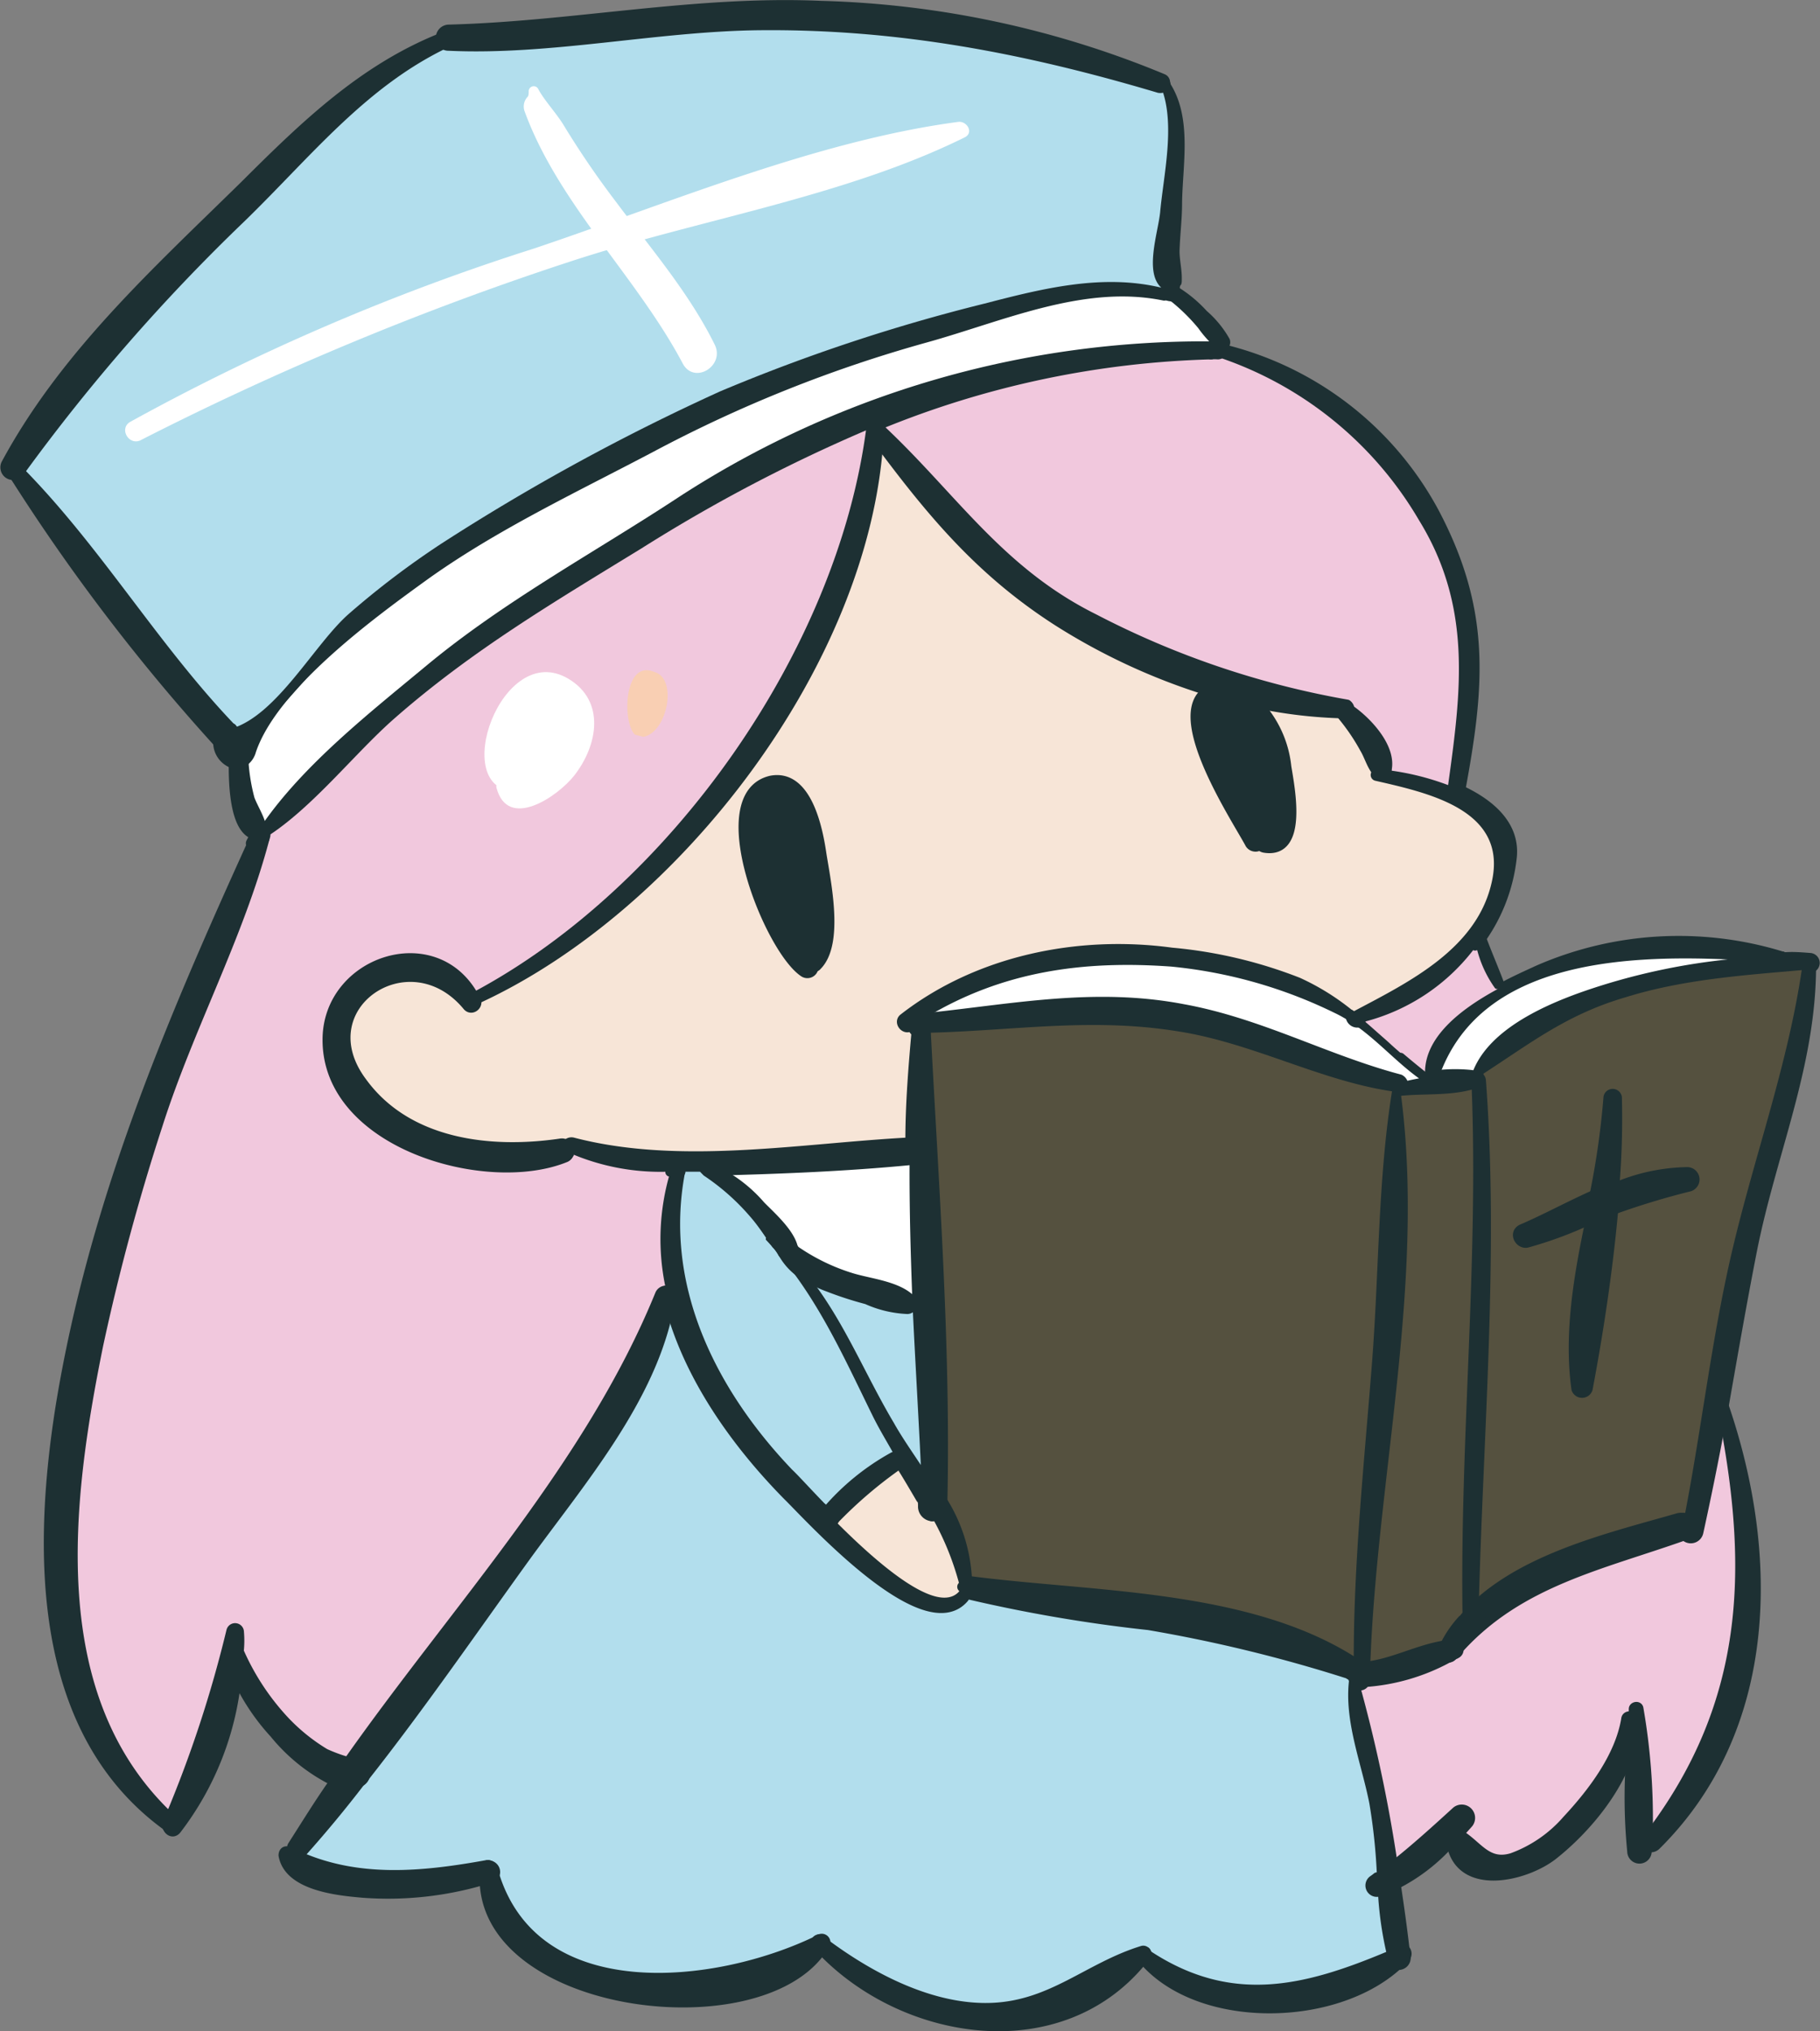 <svg xmlns="http://www.w3.org/2000/svg" viewBox="0 0 129.44 144.47"><rect x="0" y="0" width="129.44" height="144.47" fill="#808080" stroke="none"/><defs><style>.cls-1{fill:#1d3033;stroke:#1d3033;stroke-linecap:round;stroke-linejoin:round;stroke-width:.66px}.cls-2{fill:#55513f}.cls-3{fill:#f1c8dd}.cls-4{fill:#fff}.cls-5{fill:#f7e5d7}.cls-6{fill:#b2deed}.cls-7{fill:none}</style></defs><g id="レイヤー_2" data-name="レイヤー 2"><g id="レイヤー_3" data-name="レイヤー 3"><path class="cls-1" d="M128.73 68.11a.38.38 0 0 1 .1.74v-.36c0-.35-.56-.46-.62-.07v.07c-7.41.11-19.17 2.11-23.33 8a.22.22 0 0 0-.16 0c1.16-3.51 6.13-5.41 9.33-6.38a46 46 0 0 1 8.92-1.82c1.51 0 2.92.13 4.2.2a.14.14 0 0 0 0-.28c-.13 0-.26-.07-.41-.13.63-.08 1.33-.02 1.97.03z"/><path class="cls-1" d="M128.52 68.49h-.31v-.07c.06-.39.62-.28.62.07v.36a.14.14 0 0 1-.1 0h-.23a2.75 2.75 0 0 0 .02-.36zM128.73 68.88a.14.14 0 0 0 .1 0c-.05 7-2.85 13.23-4.2 20.05-.72 3.66-1.36 7.35-2 11-.13-.39-.28-.77-.41-1.13 0-.08-.08-.1-.13-.08 1-4.87 1.57-9.74 3.08-14.49 1.56-5 3.15-10.1 3.36-15.33z"/><path class="cls-1" d="M128.52 68.49a2.75 2.75 0 0 1 0 .41 1.51 1.51 0 0 0-.36.06 3.75 3.75 0 0 0 .05-.47h.33zM128.14 69a1.51 1.51 0 0 1 .36-.06c-.21 5.23-1.8 10.36-3.36 15.33-1.51 4.75-2 9.62-3.08 14.49-.1 0-.2.07-.18.2s.05.23.08.33c0 .26-.13.54-.18.8-.64 2.79-.85 5.79-1.51 8.51a.67.67 0 0 0-.49-.62c1.26-6.43 2-13 3.51-19.43 1.57-6.62 3.82-12.88 4.85-19.55zM128.19 68.49a3.75 3.75 0 0 1-.05.47c-4.23.41-8.51.71-12.59 2-4.25 1.25-6.87 3.38-10.35 5.61a.33.33 0 0 0-.34 0c4.14-5.97 15.92-7.97 23.33-8.08zM125.75 68h1c.15.06.28.08.41.13a.14.14 0 0 1 0 .28c-1.28-.07-2.69-.18-4.2-.2a26.19 26.19 0 0 1 2.74-.21h.05z"/><path class="cls-1" d="M126.73 68h-1a28.38 28.38 0 0 0-13.17.26c-3.33 1-10.59 4.59-10.74 8.28a1.7 1.7 0 0 0-.41.05c-.21-2.74 2.56-4.82 5.17-6.23 1-.56 2-1 2.82-1.38a25 25 0 0 1 17.33-.98z"/><path class="cls-2" d="M128.14 69c-1 6.71-3.28 13-4.85 19.55-1.54 6.41-2.25 13-3.51 19.43a1.08 1.08 0 0 0-.36 0c-4.64 1.29-10.79 2.75-14.53 6.34.31-12.41 1.43-25.13.51-37.48a.37.37 0 0 0-.2-.28c3.48-2.23 6.1-4.36 10.35-5.61 4.08-1.28 8.36-1.58 12.59-1.95zm-8 15.45a.55.55 0 0 0-.16-1.07 13.57 13.57 0 0 0-5.13 1.1c.16-2.18.24-4.33.19-6.44a.33.33 0 0 0-.65 0 57.2 57.2 0 0 1-1 7c-1.79.8-3.53 1.75-5.15 2.44-.56.26-.15 1.07.39 1A28 28 0 0 0 113 86.8c-.79 4-1.49 8.07-1 12a.45.45 0 0 0 .85 0c.77-4.07 1.43-8.43 1.82-12.74a54.77 54.77 0 0 1 5.5-1.65z"/><path class="cls-1" d="M125.7 68a26.19 26.19 0 0 0-2.79.21c-7.74-.34-17.61.28-20.5 8.25a2.33 2.33 0 0 0-.59.08c.15-3.69 7.41-7.28 10.74-8.28A28.38 28.38 0 0 1 125.7 68zM122.5 100.48a3.51 3.51 0 0 1 .1-.53c3.64 10.58 3.59 23-4.82 31.32a.55.55 0 0 1-.64.08 10.16 10.16 0 0 0 .08-1.23c6.79-9.08 7.12-18.31 5.12-28.89.06-.23.11-.51.16-.75z"/><path class="cls-1" d="M122.19 98.82c.13.36.28.74.41 1.13a3.51 3.51 0 0 0-.1.53c-.13-.53-.28-1-.46-1.56a.25.25 0 0 0 0-.13s.12-.05.15.03z"/><path class="cls-3" d="M122.34 101.23c2 10.58 1.67 19.81-5.12 28.89a45.73 45.73 0 0 0-.67-8.62c0-.2-.36-.12-.36 0v.57c-.18-.15-.52-.1-.54.15-.44 2.67-2.39 5.23-4.18 7.15a9.44 9.44 0 0 1-3.92 2.7c-1.77.53-2.41-.88-3.69-1.65h-.08l.69-.77a.62.62 0 0 0-.87-.87c-1.48 1.36-2.92 2.66-4.49 3.9a105.47 105.47 0 0 0-2.79-13.18.39.39 0 0 0 .74.1 14.44 14.44 0 0 0 5.92-1.72.34.34 0 0 0 .28-.13v-.06a.77.77 0 0 0 .23-.1.32.32 0 0 0 .18-.3c4.33-4.79 10.1-6 16-8a.58.58 0 0 0 1-.29c.67-2.62 1.19-5.18 1.67-7.77z"/><path class="cls-1" d="M122 98.92c.18.51.33 1 .46 1.56 0 .24-.1.49-.16.75-.12-.64-.25-1.31-.38-2 .08-.08.08-.18.08-.31z"/><path class="cls-1" d="M122 99.25c.13.67.26 1.34.38 2-.48 2.59-1 5.15-1.56 7.71a.58.58 0 0 1-1 .29.67.67 0 0 0 .44-.65c.66-2.72.87-5.72 1.51-8.51.06-.3.14-.58.23-.84zM122.06 98.72a.25.25 0 0 1 0 .13c0 .13-.05.23-.08.33 0-.1 0-.23-.08-.33s.1-.16.16-.13z"/><path class="cls-4" d="M102.38 76.49c2.89-8 12.76-8.59 20.5-8.25a46 46 0 0 0-8.88 1.82c-3.2 1-8.17 2.87-9.33 6.38a11.2 11.2 0 0 0-2.29.05z"/><path class="cls-1" d="M114.81 85.31a5.1 5.1 0 0 0 .07-.87 13.57 13.57 0 0 1 5.13-1.1.55.55 0 0 1 .16 1.07 54.77 54.77 0 0 0-5.41 1.64c.02-.25.05-.48.05-.74zM120.27 108.58a.67.67 0 0 1-.44.65.62.62 0 0 1-.18-.59c0-.23.1-.47.13-.7a.67.67 0 0 1 .49.62z"/><path class="cls-1" d="M104.86 115.2v-.92c3.74-3.59 9.89-5 14.53-6.34a1.08 1.08 0 0 1 .36 0c0 .23-.08.47-.13.7a.62.62 0 0 0 .18.59c-5.92 2.1-11.69 3.26-16 8a.34.34 0 0 0-.36-.36 4.64 4.64 0 0 1 .66-.87.43.43 0 0 0 .8-.18c-.06-.16-.06-.39-.04-.62zM116.55 121.5a45.73 45.73 0 0 1 .67 8.62c-.1.15-.21.3-.33.46a.49.49 0 0 0 .25.77 1.83 1.83 0 0 1 0 .33.54.54 0 0 1-1.08 0 39 39 0 0 1 0-7.64 6.69 6.69 0 0 0 .26-1.67.27.27 0 0 0-.15-.25v-.57c0-.18.33-.25.38-.05z"/><path class="cls-1" d="M116.89 130.58c.12-.16.23-.31.33-.46a10.16 10.16 0 0 1-.08 1.23.49.49 0 0 1-.25-.77zM116.17 122.12a.27.27 0 0 1 .15.25 6.69 6.69 0 0 1-.26 1.67c.03-.64.08-1.31.11-1.92z"/><path class="cls-1" d="M116.17 122.12c0 .61-.08 1.28-.11 1.92-.76 3.1-3.3 6.1-5.61 7.92-2 1.56-6.64 2.64-7.25-.87.2-.2.38-.41.56-.61h.08c1.28.77 1.92 2.18 3.69 1.65a9.44 9.44 0 0 0 3.92-2.7c1.79-1.92 3.74-4.48 4.18-7.15.02-.28.37-.28.54-.16zM114.19 84.72c-.28.1-.54.21-.82.33a57.2 57.2 0 0 0 1-7 .33.33 0 0 1 .65 0c.05 2.11 0 4.26-.19 6.44a6.65 6.65 0 0 0-.64.23z"/><path class="cls-1" d="M114.88 84.44a5.1 5.1 0 0 1-.07.87l-.74.31c.05-.28.07-.59.12-.9a6.65 6.65 0 0 1 .69-.28zM114.81 85.31v.74c-.29.11-.54.21-.82.34 0-.23.07-.49.13-.75z"/><path class="cls-1" d="M113.94 86.39c.28-.13.53-.23.82-.34-.39 4.31-1.05 8.67-1.82 12.74a.45.45 0 0 1-.85 0c-.54-3.92.16-8 1-12l.67-.31a1.6 1.6 0 0 1 .18-.09zM114.19 84.72c0 .31-.07.62-.12.9a5.75 5.75 0 0 0-.88.39c0-.34.13-.64.18-1 .28-.08.54-.19.82-.29z"/><path class="cls-1" d="M113.19 86a5.75 5.75 0 0 1 .88-.39c-.06.26-.08.52-.13.75a1.6 1.6 0 0 0-.23.1l-.67.31z"/><path class="cls-1" d="M113.19 86l-.15.77a28 28 0 0 1-4.43 1.64c-.54.12-1-.69-.39-1 1.62-.69 3.36-1.64 5.15-2.44-.05.42-.13.72-.18 1.03zM103.86 56.17c2.16 1 3.9 2.53 3.69 4.76a12.3 12.3 0 0 1-2.17 5.8c0-.06 0-.08-.06-.13a.32.32 0 0 0-.46-.16 9.87 9.87 0 0 0 2.14-5.51c.12-3.46-5.39-5.25-8.57-5.76.11 0 .16-.08.18-.18a.68.68 0 0 0 0-.23 18.63 18.63 0 0 1 4.39 1.07 1.62 1.62 0 0 1 0 .31c-.08.49.76.59.87.13-.03-.03-.01-.08-.01-.1z"/><path class="cls-1" d="M98.22 55.14a.18.18 0 0 0 .18 0c3.18.51 8.69 2.3 8.57 5.76a9.87 9.87 0 0 1-2.11 5.51s-.13.08-.13.15v.1c.06.21.11.41.18.59a14.26 14.26 0 0 1-8.07 5.41.38.38 0 0 0-.13-.1 4.08 4.08 0 0 0-.62-.51.62.62 0 0 1 .24-.21c3.92-2.08 8.81-4.46 9.84-9.31 1-5-4.51-6.22-8.31-7.09a.42.42 0 0 1 0-.8 1.82 1.82 0 0 0 .36.38s-.02.15 0 .12zM105.14 67.06l.24-.3c.41 1.1.89 2.2 1.3 3.3a.22.22 0 0 1-.15.31.23.23 0 0 1-.28 0 8.23 8.23 0 0 1-1.34-3 2.15 2.15 0 0 0 .23-.31z"/><path class="cls-3" d="M106.53 70.34c-2.61 1.41-5.38 3.49-5.17 6.23-.62-.49-1.18-1-1.72-1.41a8.12 8.12 0 0 0-.85-1A15.2 15.2 0 0 0 97 72.78l-.08-.08a14.26 14.26 0 0 0 8.07-5.41 8.23 8.23 0 0 0 1.34 3 .23.23 0 0 0 .2.05z"/><path class="cls-5" d="M97.81 55.53c3.8.87 9.36 2.07 8.31 7.09-1 4.85-5.92 7.23-9.84 9.31a.62.62 0 0 0-.24.21 16.84 16.84 0 0 0-3.76-2.24 32.59 32.59 0 0 0-9-2.12c-6.64-.9-13.77.56-19.07 4.69-.36.28.1.87.48.61l.11-.07a.39.39 0 0 0 .33.41c-.23 2.57-.39 5.18-.44 7.79-7.79.44-16.35 2-24 0a.43.43 0 0 0-.44.18.54.54 0 0 0-.43-.1c-5 .74-10.9 0-14.1-4.36-4-5.43 3.36-10.36 7.48-5.38.31.35.83-.08.62-.46a1.39 1.39 0 0 0-.18-.31.26.26 0 0 0 .36.16c14.07-6.49 27.37-23.79 28.42-39.58 3.77 5.07 7.26 9.28 12.77 12.81a44.52 44.52 0 0 0 10.66 4.93c-2.9 1.74 2 9.15 3 10.92a.49.49 0 0 0 .72.1.52.52 0 0 0 .31.18c2.79.46 1.84-4.23 1.59-5.79a7.68 7.68 0 0 0-2-4.47 33.64 33.64 0 0 0 5.92.7.32.32 0 0 0 .06.15A14.69 14.69 0 0 1 97 53.24c.29.52.44 1 .75 1.49a.42.42 0 0 0 .06.8zm-39.7 13.22c1.61-1.64.64-6 .33-8-.25-1.66-1-5.71-3.59-5.12-4.56 1.07-.12 12.09 2.36 13.68a.46.46 0 0 0 .69-.38.26.26 0 0 0 .21-.18z"/><path class="cls-1" d="M104.43 114.74a4.36 4.36 0 0 0-.41.46c-.21-12.66 1.15-25.4.64-38a.36.36 0 0 0 .25-.49l.24-.15a.37.37 0 0 1 .2.28c.92 12.35-.2 25.07-.51 37.48a2.23 2.23 0 0 0-.41.42zM105.14 67a2.15 2.15 0 0 1-.23.28c-.07-.18-.12-.38-.18-.59v-.1l.13-.15a.32.32 0 0 1 .46.16c0 .05 0 .07.06.13zM105.2 76.52l-.24.15a.71.71 0 0 0-.15-.15.33.33 0 0 1 .39 0z"/><path class="cls-1" d="M105 76.67a.36.36 0 0 1-.25.49v-.28c.01-.08.11-.13.25-.21z"/><path class="cls-1" d="M105 76.67c-.1.08-.2.13-.3.21v-.16a1.73 1.73 0 0 1 .15-.2.71.71 0 0 1 .15.15zM104.89 114.28v.92a2.06 2.06 0 0 0-.43.41v-.87a2.23 2.23 0 0 1 .43-.46z"/><path class="cls-1" d="M104.43 115.63a2.06 2.06 0 0 1 .43-.41v.69a.43.43 0 0 1-.8.18 3.31 3.31 0 0 1 .37-.46zM104.84 66.47l-.13.15c0-.07.05-.12.13-.15zM104.84 76.49zM104.81 76.52a1.73 1.73 0 0 0-.15.2c0-.1 0-.18.13-.2z"/><path class="cls-2" d="M104.66 77.16c.51 12.64-.85 25.38-.64 38a7.87 7.87 0 0 0-1.23 1.82c-2 .28-3.7 1.28-5.67 1.51.46-13.43 4-27.48 2.16-40.86a.62.62 0 0 0 .2 0c1.74-.19 3.52-.01 5.18-.47z"/><path class="cls-1" d="M104.63 76.47a.22.22 0 0 1 .16 0c-.08 0-.11.1-.13.2a.35.35 0 0 0 0 .08h-.08a1.76 1.76 0 0 1 .05-.28zM103.43 56c.41-3.54 1.66-6.33 1.2-10.07a24.57 24.57 0 0 0-3.18-9.23c-3.15-5.46-8.38-10.07-14.58-11.59a.42.42 0 0 0 .18-.28A23.32 23.32 0 0 1 102 36.4c3.71 7 3.28 12.28 1.89 19.77z"/><path class="cls-1" d="M104.63 45.94c.46 3.74-.79 6.53-1.2 10.07a4.58 4.58 0 0 0-.44-.18c.9-6.69 1.72-12.69-2.07-18.84a26.12 26.12 0 0 0-14.77-11.74 3.17 3.17 0 0 1 .44 0 .34.34 0 0 0 .28-.11c6.2 1.52 11.43 6.13 14.58 11.59a24.57 24.57 0 0 1 3.18 9.21zM104.66 76.88v.28c-1.62.46-3.44.28-5.13.46a.4.4 0 0 0 .28-.33 10.38 10.38 0 0 1 1.62-.21.38.38 0 0 0 .72 0 .14.14 0 0 1 0-.1c.79-.08 1.59-.11 2.33-.21.05.11.1.16.18.11z"/><path class="cls-1" d="M104.66 76.72v.16c-.08.05-.13 0-.13-.08h.08a.35.35 0 0 1 .05-.08zM104.63 76.44a1.76 1.76 0 0 0-.1.3c-.74.1-1.54.13-2.33.21a1.53 1.53 0 0 1 .18-.52 11.2 11.2 0 0 1 2.23 0zM99.2 133.45c0-.26-.08-.51-.11-.74 1.57-1.24 3-2.54 4.49-3.9a.62.62 0 0 1 .87.87l-.69.77a.45.45 0 0 0-.61.41.39.39 0 0 0 0 .2 13 13 0 0 1-3.9 3 4.35 4.35 0 0 0-.05-.61zM104.43 114.74v.89a3.31 3.31 0 0 0-.39.44V115.2a4.36 4.36 0 0 1 .39-.46zM104 115.89v.18a4.64 4.64 0 0 0-.66.87 5.59 5.59 0 0 0-.59.08 7.87 7.87 0 0 1 1.25-1.82zM103.43 56l.43.16v.1c-.11.46-1 .36-.87-.13a1.62 1.62 0 0 0 0-.31 4.58 4.58 0 0 1 .44.18zM103.07 117.4a2.48 2.48 0 0 1 .31-.46.34.34 0 0 1 .36.36 3.09 3.09 0 0 0-.41.4v.06l-.28.15a.5.5 0 0 1-.41-.38z"/><path class="cls-1" d="M103.76 130.45c-.18.2-.36.41-.56.61a.39.39 0 0 1 0-.2.45.45 0 0 1 .56-.41zM103.35 117.73a3.09 3.09 0 0 1 .41-.4.32.32 0 0 1-.18.3.77.77 0 0 1-.23.1zM103.38 116.94a2.48 2.48 0 0 0-.31.46l-.49.16a.48.48 0 0 1 0-.26 2.32 2.32 0 0 1 .16-.28 5.59 5.59 0 0 1 .64-.08zM103.3 117.79a.34.34 0 0 1-.28.13z"/><path class="cls-3" d="M100.92 37c3.79 6.15 3 12.15 2.07 18.84a18.63 18.63 0 0 0-4.36-1.07c.39-1.59-1.41-3.47-2.64-4.31 0-.13 0-.26-.2-.28a62.19 62.19 0 0 1-18-6.1c-6.77-3.36-10.1-8.74-15.28-13.56v-.08a.59.59 0 0 0 0-.2 66.73 66.73 0 0 1 23.63-5A26.12 26.12 0 0 1 100.92 37z"/><path class="cls-1" d="M102.79 117a2.32 2.32 0 0 0-.16.28.48.48 0 0 0 0 .26 22.8 22.8 0 0 1-5.46 1.53v-.56c1.92-.21 3.67-1.21 5.62-1.51z"/><path class="cls-1" d="M102.58 117.56a.5.5 0 0 0 .41.38 14.44 14.44 0 0 1-5.92 1.72.18.18 0 0 0 0-.13 3.31 3.31 0 0 1 0-.44 22.8 22.8 0 0 0 5.51-1.53zM101.79 76.57a2.33 2.33 0 0 1 .59-.08 1.53 1.53 0 0 0-.18.52h-.49a.18.18 0 0 0 0-.15c-.1-.08-.21-.16-.28-.23a1.7 1.7 0 0 1 .36-.06z"/><path class="cls-1" d="M102.2 77a.14.14 0 0 0 0 .1.38.38 0 0 1-.72 0h.08c.08 0 .17 0 .2-.1z"/><path class="cls-1" d="M101.4 76.93a1.1 1.1 0 0 1 0-.25c.07.07.18.15.28.23a.18.18 0 0 1 0 .15 2 2 0 0 1-.28 0 .27.27 0 0 1 0-.13zM101.43 77.08a2 2 0 0 0 .28 0c0 .08-.1.15-.2.1s-.06-.07-.08-.1z"/><path class="cls-1" d="M101.4 76.93a.27.27 0 0 0 0 .15 4 4 0 0 1-.51-.38h.1a.88.88 0 0 0 .38.2z"/><path class="cls-1" d="M100.92 76.7a4 4 0 0 0 .51.38 10.38 10.38 0 0 0-1.62.21.41.41 0 0 0 0-.34c.34-.1.72-.18 1.11-.25zM101.38 76.65a1.1 1.1 0 0 0 0 .25.88.88 0 0 1-.38-.2 1.57 1.57 0 0 1 .31-.08l.07.03zM101.38 76.62z"/><path class="cls-1" d="M101.33 76.62a1.57 1.57 0 0 0-.31.08 7.74 7.74 0 0 1-1.41-1.49c.54.46 1.1.92 1.72 1.41z"/><path class="cls-1" d="M96 72.24a.5.5 0 0 0 .59.56.3.3 0 0 0 .16 0l.08.08c.87.74 1.71 1.53 2.64 2.33A7.74 7.74 0 0 0 101 76.7h-.1c-2.06-1.49-3.64-3.54-6-4.64a33.78 33.78 0 0 0-11.58-3.28c-6.31-.46-12 .35-17.41 3.59h-.56a.57.57 0 0 0-.51.59l-.11.07c-.38.26-.84-.33-.48-.61 5.3-4.13 12.43-5.59 19.07-4.69a32.59 32.59 0 0 1 9 2.12A16.84 16.84 0 0 1 96 72.14v.1z"/><path class="cls-4" d="M100.92 76.7c-.39.07-.77.15-1.13.25a.51.51 0 0 0-.31-.23c-5.26-1.36-9.92-3.92-15.41-5-6.25-1.2-12 0-18.17.62 5.38-3.24 11.1-4.05 17.41-3.59a33.78 33.78 0 0 1 11.58 3.28c2.39 1.13 3.97 3.18 6.03 4.67z"/><path class="cls-1" d="M99.92 138.65a.4.4 0 0 1 .07.54c.01-.19-.05-.36-.07-.54zM99.35 139.14a4.59 4.59 0 0 1-.13-.56h.08a.56.56 0 0 1 .62.1c0 .18 0 .36.07.54a.43.43 0 0 1-.07.1 3.18 3.18 0 0 1-.52.46.61.61 0 0 1-.59-.28c.19-.13.36-.23.54-.36z"/><path class="cls-1" d="M100 139.22a.53.53 0 0 1-.59.56 3.18 3.18 0 0 0 .52-.46.43.43 0 0 0 .07-.1zM99 77.18a6.8 6.8 0 0 1 .72-.21.41.41 0 0 1 0 .34 3.27 3.27 0 0 0-.56.1c0-.13-.18-.13-.21 0s0 .15 0 .23a.25.25 0 0 1 .05-.46z"/><path class="cls-1" d="M99.25 77.39a3.27 3.27 0 0 1 .56-.1.4.4 0 0 1-.28.33h-.2a.357.357 0 0 1-.08-.23zM99.79 77a6.8 6.8 0 0 0-.72.21c-1.48-.1-3.25-1.3-4.58-1.82a54.1 54.1 0 0 0-6.11-1.89 45.61 45.61 0 0 0-13.71-1.54c-2.84.21-5.92.95-8.79 1a.32.32 0 1 0-.64 0v.46a.39.39 0 0 1-.33-.41 9.16 9.16 0 0 1 1.07-.64c6.18-.65 11.92-1.82 18.17-.62 5.49 1 10.15 3.61 15.41 5a.51.51 0 0 1 .23.25zM99.92 138.65a.56.56 0 0 0-.62-.1h-.08c-.25-1.24-.41-2.7-.56-4.21a2 2 0 0 0 .64-.26c.23 1.52.44 3.03.62 4.57zM99.28 77.67c1.81 13.38-1.7 27.43-2.16 40.86a.61.61 0 0 1-.23 0 .67.67 0 0 0-.23-.13c0-2.77.67-5.56.77-8.36.13-3.61.36-7.25.61-10.86.52-7.18 1.08-14.33 1.11-21.51zM99.48 77.65a.62.62 0 0 1-.2 0zM98.81 139.5a.61.61 0 0 0 .59.28c-4.51 4.1-14 4.23-18-.28 0-.05-.08-.08-.08-.13a1.79 1.79 0 0 0 .23-.26.22.22 0 0 0 0-.3.33.33 0 0 1 .44 0c5.76 3.76 10.92 2.43 16.68 0a4.64 4.64 0 0 0 .11.51z"/><path class="cls-1" d="M99.22 138.58a4.59 4.59 0 0 0 .13.56c-.18.13-.36.23-.54.36l-.07-.16a4.64 4.64 0 0 1-.11-.51 6.14 6.14 0 0 0 .59-.25zM99.2 133.45a4.35 4.35 0 0 1 .1.66 2 2 0 0 1-.64.26c0-.18 0-.36-.08-.56a4 4 0 0 0 .62-.36zM99.25 77.39v.26h-.13v-.26z"/><path class="cls-1" d="M99.25 77.39h-.1v.24h-.06-.07c-.07 0 0-.15 0-.23s.23-.14.23-.01zM99.22 138.58a6.14 6.14 0 0 1-.59.25 25.14 25.14 0 0 1-.59-4.25 2.78 2.78 0 0 0 .59-.21c.18 1.51.37 2.97.59 4.21zM99.09 132.71c0 .23.08.48.11.74a4 4 0 0 1-.62.36 6.23 6.23 0 0 0 0-.72c.16-.09.34-.26.51-.38zM99.15 77.65a.07.07 0 0 1-.06 0z"/><path class="cls-1" d="M99.09 77.65a.07.07 0 0 0 .06 0c0 7.18-.59 14.33-1.11 21.51-.25 3.61-.48 7.25-.61 10.86-.1 2.8-.77 5.59-.77 8.36a1.77 1.77 0 0 0-.36-.2c0-7.1.77-14.38 1.31-21.43.49-6.34.39-12.85 1.39-19.13 0 .03.07.05.09.03zM99.09 132.71c-.17.12-.35.25-.56.38-.13-1.26-.23-2.51-.38-3.64-.41-3.43-2-7-2-10.3a.45.45 0 0 0 .11.31 105.47 105.47 0 0 1 2.83 13.25zM99 77.18a.25.25 0 0 0 0 .44c-5.2-.77-10-3.49-15.38-4.31-6.15-1-11.69 0-17.77.13v-.48c2.87-.08 6-.82 8.79-1a45.61 45.61 0 0 1 13.71 1.54 54.1 54.1 0 0 1 6.11 1.89c1.33.49 3.1 1.69 4.54 1.79zM96 50.45c1.23.84 3 2.72 2.64 4.31a1.23 1.23 0 0 1-.33 0 8.35 8.35 0 0 0-2.51-4 .29.29 0 0 0 .2-.31zM98.58 133.81c0 .2 0 .38.08.56a2.78 2.78 0 0 1-.59.21 4.1 4.1 0 0 1 0-.49z"/><path class="cls-1" d="M98.3 54.73a1.23 1.23 0 0 0 .33 0 .68.68 0 0 1 0 .23c0 .1-.07.18-.18.18a.4.4 0 0 1-.18 0h-.07a1.82 1.82 0 0 1-.36-.38.27.27 0 0 1 .15 0c.01-.06.18-.03.31-.03zM98.58 133.81l-.56.28a3.92 3.92 0 0 1 0-.59 5.75 5.75 0 0 0 .56-.41 6.23 6.23 0 0 1 0 .72zM98.53 133.09a5.75 5.75 0 0 1-.56.41 41.09 41.09 0 0 0-.54-5.2c-.59-3-1.9-6.08-1.39-9.15h.08c0 3.25 1.62 6.87 2 10.3.18 1.13.28 2.38.41 3.64zM98.4 55.17a.18.18 0 0 1-.18 0 .4.4 0 0 0 .18 0z"/><path class="cls-1" d="M98.3 54.73h-.36a.27.27 0 0 0-.15 0c-.31-.46-.46-1-.75-1.49a14.69 14.69 0 0 0-1.58-2.33.32.32 0 0 1-.06-.15h.39a8.35 8.35 0 0 1 2.51 3.97z"/><path class="cls-6" d="M98 134.58a25.14 25.14 0 0 0 .59 4.25c-5.76 2.41-10.92 3.74-16.68 0a.33.33 0 0 0-.44 0 .22.22 0 0 0-.26-.08c-3.81 1.18-6.33 3.87-10.61 4.05s-8.6-2.1-11.88-4.56a.29.29 0 0 0-.43-.33.22.22 0 0 0-.18.08c-7.2 3.46-19.91 4.87-22.89-4.64a.5.5 0 0 0-.28-.69.41.41 0 0 0-.18-.05h-.16c-4.64.84-9.25 1.23-13.58-.72a.33.33 0 0 0 .44-.1q2.16-2.46 4.2-5.07a.61.61 0 0 0 .29-.39c3.94-5 7.58-10.28 11.27-15.4 3.9-5.41 9.16-11.43 10.39-18.18 1.33 5.13 4.69 9.87 8.4 13.64 1.62 1.64 9.72 10.66 12.56 7.31a.45.45 0 0 0 0-.13s.08 0 .08-.08v-.07a106.22 106.22 0 0 0 13 2.23A104 104 0 0 1 96 119.12c-.51 3.07.8 6.15 1.39 9.15a41.09 41.09 0 0 1 .54 5.2 3.4 3.4 0 0 1-.28.21.48.48 0 0 0 .35.9z"/><path class="cls-1" d="M98 134.09a4.1 4.1 0 0 0 0 .49.48.48 0 0 1-.35-.87 3.4 3.4 0 0 0 .28-.21 3.92 3.92 0 0 0 .07.59z"/><path class="cls-2" d="M99 77.62c-1 6.28-.92 12.79-1.41 19.15-.54 7-1.33 14.33-1.31 21.43-7.66-4.92-18.79-4.62-27.5-5.8a11.53 11.53 0 0 0-1.75-5.59c.24-11.05-.61-22.3-1.18-33.35 6.08-.13 11.62-1.1 17.77-.13 5.38.8 10.2 3.52 15.38 4.29z"/><path class="cls-1" d="M97.12 118.53v.56h-.05a.42.42 0 0 0-.15-.51.61.61 0 0 0 .2-.05z"/><path class="cls-1" d="M96.71 119.32a.33.33 0 0 0 .33-.23h.05a3.31 3.31 0 0 0 0 .44.18.18 0 0 1 0 .13 2.17 2.17 0 0 1-.36 0 .66.66 0 0 1-.38-.12v-.34l.28.08a.56.56 0 0 1 .08.04z"/><path class="cls-1" d="M96.69 118.89a1.09 1.09 0 0 1 0-.31.55.55 0 0 0 .18 0 .42.42 0 0 1 .15.51.33.33 0 0 1-.33.23 3.1 3.1 0 0 1 0-.43zM96.71 119.68a2.17 2.17 0 0 0 .36 0 .39.39 0 0 1-.74-.1.66.66 0 0 0 .38.1zM96.89 118.56a.55.55 0 0 1-.18 0v-.15a.67.67 0 0 1 .18.15zM96.66 72.65a.38.38 0 0 1 .13.1.3.3 0 0 1-.16 0 .5.5 0 0 1-.59-.56 6 6 0 0 1 .62.46z"/><path class="cls-1" d="M96.69 118.89a3.1 3.1 0 0 0 0 .43.56.56 0 0 0-.1 0l-.28-.08v-.46a2.37 2.37 0 0 1 .38.11z"/><path class="cls-1" d="M96.66 118.58a1.09 1.09 0 0 0 0 .31 2.37 2.37 0 0 0-.34-.13.69.69 0 0 1 .34-.18z"/><path class="cls-1" d="M96.66 118.43v.15a.69.69 0 0 0-.31.15 3.08 3.08 0 0 1 0-.53 1.77 1.77 0 0 1 .36.2zM96.66 72.65a6 6 0 0 0-.62-.41v-.1a4.08 4.08 0 0 1 .62.51zM96.35 118.73zM96.33 119.22v.31s0-.21-.08-.31a.69.69 0 0 0 .08 0z"/><path class="cls-1" d="M96.33 118.79v.43a.69.69 0 0 1-.13 0 .41.41 0 0 1 .13-.43z"/><path class="cls-1" d="M96.33 118.73v.06a.41.41 0 0 0-.16.33.07.07 0 0 0-.13 0 104 104 0 0 0-14.35-3.51 106.22 106.22 0 0 1-13-2.23 2.72 2.72 0 0 0 0-.49c9.18 1.95 19.1 1.64 27.64 5.84z"/><path class="cls-1" d="M96.3 118.2a3.08 3.08 0 0 0 0 .53c-8.54-4.2-18.46-3.89-27.56-5.84a2.63 2.63 0 0 0 0-.49c8.77 1.18 19.9.88 27.56 5.8zM96.2 119.17c0 .1 0 .21.08.31a.45.45 0 0 1-.11-.31zM96.12 119.15H96a.07.07 0 0 1 .13 0zM96 50.45l-.12-.08a.28.28 0 0 0-.41.08c-4.49-.21-10.08-2.23-14.13-4a43.29 43.29 0 0 1-12.56-8c-2.41-2.23-4.13-5.31-6.25-7.64v-.38c5.18 4.82 8.51 10.2 15.28 13.56a62.19 62.19 0 0 0 18 6.1c.13.1.19.23.19.36z"/><path class="cls-1" d="M95.46 50.45a.28.28 0 0 1 .41-.08l.12.08a.29.29 0 0 1-.2.31h-.39a.27.27 0 0 1 .06-.31z"/><path class="cls-1" d="M95.46 50.45a.27.27 0 0 0-.06.31 33.64 33.64 0 0 1-5.92-.7.53.53 0 0 0-.12-.15 3.77 3.77 0 0 0-3-1 1.17 1.17 0 0 0-.46.23 44.52 44.52 0 0 1-10.66-4.93c-5.51-3.53-9-7.74-12.77-12.81a2.69 2.69 0 0 0 0-.49c2.12 2.33 3.84 5.41 6.25 7.64a43.29 43.29 0 0 0 12.56 8c4.1 1.67 9.72 3.69 14.18 3.9z"/><path class="cls-1" d="M91.51 54.53c.25 1.56 1.2 6.25-1.59 5.79a.52.52 0 0 1-.31-.18.44.44 0 0 0 .16-.49 1.2 1.2 0 0 0-.11-.23l.11-.1C91.3 60.4 91.15 58.24 91 57c0-2.31-.47-6-2.93-7.07-5.07-2.31.47 8.15 1.23 9.84l.06-.05a.83.83 0 0 0 .25.41.49.49 0 0 1-.72-.1c-.94-1.77-5.87-9.18-3-10.92a34.57 34.57 0 0 0 3.56.94 7.68 7.68 0 0 1 2.06 4.48z"/><path class="cls-1" d="M91 57c.15 1.23.3 3.39-1.23 2.31l-.11.1a2.92 2.92 0 0 0-.18-.46 1.41 1.41 0 0 1 .82-.18v-1.38a21.8 21.8 0 0 0-.3-3.45c-.36-1.47-1-3.18-2.69-3.52-.67-.12-.54.26-.46.85.33 2.59 1.66 5.23 2.66 7.69a.57.57 0 0 0-.18.36.61.61 0 0 1 0 .23v.18l-.06.05c-.76-1.69-6.3-12.15-1.23-9.84C90.53 51 91 54.7 91 57z"/><path class="cls-1" d="M90.33 57.37v1.38a1.41 1.41 0 0 0-.82.18c-1-2.46-2.33-5.1-2.66-7.69-.08-.59-.21-1 .46-.85 1.64.34 2.33 2 2.69 3.52a21.8 21.8 0 0 1 .33 3.46zM89.77 59.65a.44.44 0 0 1-.16.49.83.83 0 0 1-.25-.41l.3-.31a1.2 1.2 0 0 1 .11.23z"/><path class="cls-1" d="M89.48 59a2.92 2.92 0 0 1 .18.46l-.3.31v-.18a.61.61 0 0 0 0-.23.57.57 0 0 1 .12-.36zM89.36 49.91a.53.53 0 0 1 .12.15 34.57 34.57 0 0 1-3.56-.94 1.17 1.17 0 0 1 .46-.23 3.77 3.77 0 0 1 2.98 1.02zM87.15 24.25a.28.28 0 0 1-.13.34.46.46 0 0 0-.23-.26c-1.1-.92-2.07-2.38-3.33-3.23a.23.23 0 0 0 0-.44h-.1l.1-.05a9.17 9.17 0 0 1 2.13 1.74 7.16 7.16 0 0 1 1.56 1.9zM87 24.61a.56.56 0 0 1 0 .23 4.24 4.24 0 0 0-.46-.1l-.34-.08a.32.32 0 0 0-.25.08c-13.54 0-28 4.36-39 12.41-4 2.94-8.85 5-12.92 8s-7.54 6.49-11.33 9.74c-1.11 1-2.82 3-4 4.23a.26.26 0 0 0-.16-.12 1.33 1.33 0 0 0-.05-.34c3-4.35 7.77-8.07 11.69-11.33 5.59-4.64 12-8.12 18.07-12.07A68.5 68.5 0 0 1 86 24.28a1.69 1.69 0 0 0 .74.41.41.41 0 0 0 .26-.08z"/><path class="cls-1" d="M86.87 25.12a.34.34 0 0 1-.28.11 3.17 3.17 0 0 0-.44 0h-.05a.28.28 0 0 1-.1-.49h.59a4.24 4.24 0 0 1 .46.1.42.42 0 0 1-.18.28zM87 24.59a.41.41 0 0 1-.33.08 1.69 1.69 0 0 1-.74-.41h.64a.42.42 0 0 1 .2 0 .46.46 0 0 1 .23.33z"/><path class="cls-1" d="M86.79 24.33a.42.42 0 0 0-.2 0H86a7.86 7.86 0 0 1-.85-1A13.21 13.21 0 0 0 83 21.25a.26.26 0 0 1-.13-.2c.15 0 .31.07.46.1a.22.22 0 0 0 .18 0c1.21.85 2.18 2.26 3.28 3.18zM86.59 24.74H86a.32.32 0 0 1 .25-.08zM86.1 25.23h.05a66.73 66.73 0 0 0-23.63 5 .47.47 0 0 0-.59-.24c-.16 0-.34.13-.26.29a.44.44 0 0 0-.05.15v.18a113.41 113.41 0 0 0-16 8.38c-6.2 3.82-12.07 7.28-17.62 12.15-2.84 2.49-5.89 6.44-9.2 8.49a.75.75 0 0 1 .05-.16.28.28 0 0 0-.1-.31c1.18-1.23 2.89-3.28 4-4.23 3.79-3.25 7.28-6.76 11.33-9.74s8.87-5.1 12.92-8c11-8 25.42-12.41 39-12.41a.28.28 0 0 0 .1.45z"/><path class="cls-4" d="M86 24.28a68.5 68.5 0 0 0-37.61 11c-6.07 4-12.48 7.43-18.07 12.07-3.92 3.26-8.71 7-11.69 11.33-.15-.61-.61-1.28-.82-1.87a13.56 13.56 0 0 1-.43-2.56 1.37 1.37 0 0 0 .61-.82c1.57-4.69 8.69-9.84 12.43-12.54 4.93-3.56 10.56-6.2 16-9a96.24 96.24 0 0 1 19.53-7.82c5.43-1.51 11.23-4.18 17-3a.26.26 0 0 0 .13.2 13.21 13.21 0 0 1 2.15 2.08 7.86 7.86 0 0 0 .77.93z"/><path class="cls-1" d="M82.79 6.13a.23.23 0 0 0 .08-.13c1.61 2.38.9 5.72.87 8.46 0 1.15-.15 2.26-.18 3.41 0 .64.16 1.28.16 1.9 0 .41 0 .36-.13.25a.3.3 0 0 1 0 .13v.1a.37.37 0 0 1-.2.39v-.05a.38.38 0 0 0-.41 0l-.36-.08c-1.21-1.1-.23-3.9-.08-5.36.23-2.59 1.08-6.23.1-8.82a.19.19 0 0 0 .15-.2zM83.56 20s.03 0 0 0z"/><path class="cls-1" d="M83.46 21.1a.22.22 0 0 1-.18 0c-.15 0-.31-.08-.46-.1a.31.31 0 0 1 0-.33.07.07 0 0 1 0-.06.42.42 0 0 0 .47 0h.1a.23.23 0 0 1 .07.49z"/><path class="cls-1" d="M83.36 20.54v.05l-.1.05a1.78 1.78 0 0 0-.36-.1.38.38 0 0 1 .46 0z"/><path class="cls-1" d="M83.31 20.64a.42.42 0 0 1-.47 0 .6.6 0 0 1 .11-.12 1.78 1.78 0 0 1 .36.12z"/><path class="cls-1" d="M82.59 20.46l.36.08a.6.6 0 0 0-.11.12.1.1 0 0 1-.07 0 .52.52 0 0 1-.18-.2zM82.72 5.59a.29.29 0 0 1 .15.36c-.05-.1-.13-.2-.2-.31s-.34 0-.26.13a.2.2 0 0 1 0 .1 75.25 75.25 0 0 0-9.15-3C62.57.54 49.88.77 39 1.85c-1.75.18-4.75.82-6.41.85h.05c.26-.1.08-.51-.18-.44a9.28 9.28 0 0 0-1.13.47.6.6 0 0 1 .59-.65C40.78 1.85 49.42 0 58.39.39a68.11 68.11 0 0 1 24.33 5.2z"/><path class="cls-1" d="M82.46 5.9a.2.2 0 0 0 0-.1c-.08-.15.15-.28.26-.13s.15.21.2.31a.23.23 0 0 1-.08.18.19.19 0 0 1-.18.15zM82.84 20.66a.07.07 0 0 0 0 .06c-4.94-1.39-12.48 1.53-17.12 2.74a78.5 78.5 0 0 0-17.94 6.87c-8.79 4.82-18.51 9-25.33 16.68-1.49 1.67-3.59 4.11-5.18 5.59a8.4 8.4 0 0 1-.71-.77c3.23-1 5.87-6 8.3-8.15a60.59 60.59 0 0 1 6.59-5 154 154 0 0 1 19.76-10.84A127 127 0 0 1 70 21.59c4.15-1.08 8.38-2.1 12.56-1.13a.52.52 0 0 0 .18.18.1.1 0 0 0 .1.02z"/><path class="cls-1" d="M82.79 20.72a.31.31 0 0 0 0 .33c-5.74-1.18-11.54 1.49-17 3a96.24 96.24 0 0 0-19.53 7.82c-5.39 2.84-11 5.48-15.95 9-3.74 2.7-10.86 7.85-12.43 12.54a1.37 1.37 0 0 1-.61.82v-.8a.61.61 0 0 0-.06-.87c1.59-1.48 3.69-3.92 5.18-5.59 6.82-7.66 16.54-11.86 25.33-16.68a78.5 78.5 0 0 1 17.94-6.87c4.65-1.17 12.19-4.09 17.13-2.7z"/><path class="cls-6" d="M82.61 6.28c1 2.59.13 6.23-.1 8.82-.15 1.46-1.13 4.26.08 5.36-4.18-1-8.41.05-12.56 1.13a127 127 0 0 0-18.82 6.25A154 154 0 0 0 31.4 38.66a60.59 60.59 0 0 0-6.59 5c-2.43 2.13-5.07 7.15-8.3 8.15C11 46.09 7 39.22 1.46 33.53a134.92 134.92 0 0 1 15.71-18C21.79 11 25.71 6 31.55 3.16a.55.55 0 0 0 .36.12C39.14 3.62 46.68 1.9 54 1.82c9.89-.1 19 1.65 28.42 4.44a.65.65 0 0 0 .19.02z"/><path class="cls-1" d="M82.46 5.9l.15.38a.65.65 0 0 1-.18 0C73 3.47 63.9 1.72 54 1.82c-7.33.08-14.87 1.8-22.1 1.46a.55.55 0 0 1-.36-.12c.34-.16.67-.31 1-.46 1.66 0 4.66-.67 6.41-.85C49.88.77 62.57.54 73.28 2.88a75.25 75.25 0 0 1 9.15 3zM81.51 138.81a.22.22 0 0 1 0 .3 1.79 1.79 0 0 1-.23.26.49.49 0 0 1 .23-.56z"/><path class="cls-1" d="M58.6 138.5a1.62 1.62 0 0 1 .1-.18.12.12 0 0 0 0-.08c3.31 2.46 7.67 4.74 11.92 4.54s6.8-2.87 10.61-4.05a.22.22 0 0 1 .26.08.49.49 0 0 0-.18.56c-5.84 7.28-16.94 5.56-22.89-.67zM68.8 112.38a2.63 2.63 0 0 1 0 .49 1.21 1.21 0 0 0-.18 0 2.28 2.28 0 0 0 0-.44.39.39 0 0 1 .15 0zM68.8 112.38h-.11a.39.39 0 0 0-.15 0 12.56 12.56 0 0 0-1.72-4.71.72.72 0 0 0 .23-.51v-.39a11.53 11.53 0 0 1 1.75 5.61zM68.77 112.89a2.72 2.72 0 0 1 0 .49h-.08c-.08 0 0-.1-.07-.1a2.82 2.82 0 0 0 0-.41 1.21 1.21 0 0 1 .15.02z"/><path class="cls-1" d="M68.72 113.38v.07s0 .06-.08.08a.19.19 0 0 0 0-.18s.05.03.08.03z"/><path class="cls-1" d="M68.57 113.33a.1.1 0 0 0 .07 0 .19.19 0 0 1 0 .18.13.13 0 0 1-.23 0 2.38 2.38 0 0 0 0-.26h.08c.08 0 .03.08.08.08z"/><path class="cls-1" d="M59 108.43h.05a1.09 1.09 0 0 1 .28-.29c3 3 7.23 6.72 8.82 5.13l.07-.08a.16.16 0 0 0 .13.08 2.38 2.38 0 0 1 0 .26.13.13 0 0 0 .23 0 .45.45 0 0 1 0 .13C65.75 117 57.65 108 56 106.38c-3.71-3.77-7.07-8.51-8.4-13.64 0-.15 0-.28.07-.43a.44.44 0 0 0-.33-.54 16.61 16.61 0 0 1 .31-8.41H48c-2 6.46 1.18 13.51 4.9 18.71a63.73 63.73 0 0 0 5.23 5.57c-.35.56.44 1.2.87.79zM68.64 113.35a.1.1 0 0 1-.07 0 .06.06 0 0 0 0-.08s.05.03.07.08zM68.59 112.84a2.82 2.82 0 0 1 0 .41.31.31 0 0 0-.23-.1c0-.21-.08-.39-.11-.57a.35.35 0 0 1 .31-.18 2.28 2.28 0 0 1 .03.44z"/><path class="cls-1" d="M68.57 113.25a.06.06 0 0 1 0 .08H68.36c-.08 0 0-.08 0-.1a.31.31 0 0 1 .21.02zM68.34 113.15v.1a.16.16 0 0 1-.13-.08.75.75 0 0 0 .13-.02zM68.54 112.4a.35.35 0 0 0-.31.18 19.91 19.91 0 0 0-1.94-4.71.78.78 0 0 0 .53-.18 12.56 12.56 0 0 1 1.72 4.71z"/><path class="cls-1" d="M68.34 113.15a.75.75 0 0 1-.11 0 .39.39 0 0 1 0-.59c.03.2.08.38.11.59z"/><path class="cls-5" d="M68.23 113.17l-.07.08c-1.59 1.59-5.8-2.08-8.82-5.13a31.22 31.22 0 0 1 4.69-4c.51.88 1 1.72 1.56 2.59a2.48 2.48 0 0 1 0 .47.72.72 0 0 0 .67.69 19.91 19.91 0 0 1 1.94 4.71.39.39 0 0 0 .03.59z"/><path class="cls-1" d="M65.87 73.44c.57 11 1.42 22.3 1.18 33.35-.2-.41-.46-.85-.71-1.26-.08-7.79-.67-15.68-.85-23.53a.51.51 0 0 0 0-.48c0-2.7 0-5.39.05-8a1.23 1.23 0 0 0 .33-.08z"/><path class="cls-1" d="M67.05 106.79v.39a.72.72 0 0 1-.23.51c-.15-.31-.3-.59-.48-.9v-1.26c.25.41.51.85.71 1.26z"/><path class="cls-1" d="M66.34 106.79c.18.31.33.59.48.9a.78.78 0 0 1-.53.18l-.7-1.16v-1.23c.23.44.49.87.75 1.31z"/><path class="cls-1" d="M66.34 105.53v1.26c-.26-.44-.52-.87-.8-1.31 0-.41 0-.84-.05-1.28zM65.59 106.71l.7 1.16a.72.72 0 0 1-.67-.69 2.48 2.48 0 0 0-.03-.47zM65.9 72.37a9.16 9.16 0 0 0-1.07.64.57.57 0 0 1 .51-.59c.18-.03.38-.03.56-.05zM65.85 73v.48a1.23 1.23 0 0 1-.33 0V73z"/><path class="cls-1" d="M65.54 73v.51h-.2a.32.32 0 0 1-.18 0v-.46a.32.32 0 1 1 .64 0zM66.34 105.53l-.85-1.33c-.18-3.77-.41-7.59-.59-11.41-.13-3.4-.23-6.84-.2-10.25h.23a.64.64 0 0 0 .56-.52c.18 7.83.77 15.72.85 23.51zM55.6 89a4.27 4.27 0 0 0 1.26 1.41c2.59 3.28 4.43 7.79 6.18 10.94.61 1.13 1.53 2.49 2.43 4v1.23c-.51-.87-1-1.71-1.56-2.59.43-.33-.08-1-.54-.82-.51-.87-1-1.74-1.46-2.67-2.15-4.38-4.1-8.79-7.51-12.38-.1-.1 0-.28.13-.2a4.89 4.89 0 0 1 .56.46c.28.34.38.49.51.62zM65.49 81.52a.51.51 0 0 1 0 .48 1.29 1.29 0 0 0 0-.48z"/><path class="cls-1" d="M65.54 73.47c-.1 2.66-.1 5.35-.05 8a.54.54 0 0 0-.56-.31.75.75 0 0 0-.21 0c0-2.61.21-5.22.44-7.79a.32.32 0 0 0 .18 0z"/><path class="cls-1" d="M64.72 81.88v-.65a.75.75 0 0 1 .21 0 .54.54 0 0 1 .56.31 1.29 1.29 0 0 1 0 .48.64.64 0 0 1-.56.52h-.23c0-.23 0-.43.02-.66zM65.49 104.2c0 .44 0 .87.05 1.28-.9-1.48-1.82-2.84-2.43-4-1.75-3.15-3.59-7.66-6.18-10.94a6.32 6.32 0 0 0 .77.48c2.38 3.08 3.84 6.82 5.87 10.18.56 1 1.26 2 1.92 3z"/><path class="cls-6" d="M64.9 92.79c.18 3.82.41 7.64.59 11.41-.66-1-1.36-2-1.92-3-2-3.36-3.49-7.1-5.87-10.18a7.13 7.13 0 0 0 1.15.54 25.6 25.6 0 0 0 2.77.9 7.79 7.79 0 0 0 2.9.69.42.42 0 0 0 .38-.36z"/><path class="cls-4" d="M64.9 92.79a.37.37 0 0 0-.1-.28c-1-1-2.95-1.18-4.28-1.59a14.48 14.48 0 0 1-4.08-2c-.15-1.12-1.66-2.43-2.36-3.18A10.13 10.13 0 0 0 51 83.28c4.59-.12 9.12-.3 13.69-.74-.02 3.46.08 6.85.21 10.25z"/><path class="cls-1" d="M56.31 89.36c.08 0 .13-.1.16-.21a.92.92 0 0 0 0-.28 14.48 14.48 0 0 0 4.08 2c1.33.41 3.3.57 4.28 1.59a.37.37 0 0 1 .1.28.42.42 0 0 1-.38.39 7.79 7.79 0 0 1-2.9-.69 25.6 25.6 0 0 1-2.77-.9 7.13 7.13 0 0 1-1.15-.54 17.3 17.3 0 0 0-1.46-1.64.07.07 0 0 0 .04 0zM64.72 81.88v.66c-4.57.44-9.1.62-13.69.74a5.75 5.75 0 0 0-.85-.3c-.13 0-.18.13-.07.2s.12.08.18.13h-1.85v-.18a.35.35 0 0 0-.67-.18 1.78 1.78 0 0 0-.1.38A16.16 16.16 0 0 1 40.5 82a.49.49 0 0 0-.21-.59.43.43 0 0 1 .44-.18c7.64 2 16.2.41 24 0zM63.52 103.28c.46-.18 1 .49.54.82-.21-.26-.39-.54-.54-.82zM58.9 107.66a2.72 2.72 0 0 1-.38-.38 17.37 17.37 0 0 1 4.92-4h.05c.15.28.33.56.51.84a31.22 31.22 0 0 0-4.69 4 6 6 0 0 0-.44-.43z"/><path class="cls-6" d="M63.49 103.28h-.05a17.37 17.37 0 0 0-4.92 4c-1.13-1.16-2-2.13-2.39-2.54-5.51-5.77-9.25-13.28-7.71-21.4h1.85a16.38 16.38 0 0 1 3.3 2.92c.59.7 1.1 1.46 1.62 2.21a4.89 4.89 0 0 0-.56-.46c-.1-.08-.23.1-.13.2 3.41 3.59 5.36 8 7.51 12.38.46.95.99 1.82 1.48 2.69z"/><path class="cls-1" d="M62.52 30.23a.59.59 0 0 1 0 .2v.08l-.2-.21z"/><path class="cls-1" d="M62.54 30.51v.38a6.23 6.23 0 0 1-.44-.46.71.71 0 0 1 .28-.13zM62.52 30.89a2.69 2.69 0 0 1 0 .49c-.15-.18-.28-.36-.43-.57a2.36 2.36 0 0 0 0-.38 6.23 6.23 0 0 0 .43.46zM62.52 30.23l-.18.07a3.53 3.53 0 0 0-.28-.25C62 30 62 30 61.93 30a.47.47 0 0 1 .59.23zM62.06 30.81c.15.21.28.39.43.57C61.44 47.17 48.14 64.47 34.07 71a.26.26 0 0 1-.36-.16.23.23 0 0 1 .1-.31C47.73 63 59.49 46.3 61.59 30.61a.82.82 0 0 1 .24-.1z"/><path class="cls-1" d="M62.06 30.43a.4.4 0 0 0-.23.08 1 1 0 0 0-.13-.18.62.62 0 0 1 .26-.29s.08 0 .13.06a3.53 3.53 0 0 1 .28.25.71.71 0 0 0-.31.08z"/><path class="cls-1" d="M62.08 30.43a2.36 2.36 0 0 1 0 .38l-.23-.3a.4.4 0 0 1 .23-.08zM61.67 30.28c-.08-.16.1-.31.26-.29a.62.62 0 0 0-.26.29zM61.7 30.33a1 1 0 0 1 .13.18.82.82 0 0 0-.24.1v-.18a.44.44 0 0 1 .05-.15s.06.02.06.05zM58.9 107.69a6 6 0 0 1 .44.43 1.09 1.09 0 0 0-.28.29h-.05c-.29-.26-.57-.54-.85-.79a2.44 2.44 0 0 1 .36-.36 2.72 2.72 0 0 0 .38.38zM59 108.43c-.44.41-1.23-.23-.88-.74.32.2.6.48.88.74zM58.29 137.91a.29.29 0 0 1 .43.33l-.35-.28c-.06 0-.08-.05-.11-.05z"/><path class="cls-1" d="M58.34 138.27a.38.38 0 0 1-.18.12l-.08-.07a.25.25 0 0 1 0-.31.23.23 0 0 0 .18-.08s.05 0 .11.05l.35.28a.12.12 0 0 1 0 .08 1.62 1.62 0 0 0-.1.18z"/><path class="cls-1" d="M58.34 138.27l.26.23-.16.2a2.7 2.7 0 0 1-.28-.31.38.38 0 0 0 .18-.12zM58.44 60.7c.31 2 1.28 6.41-.33 8a.26.26 0 0 1-.21.1.55.55 0 0 0-.12-.3s-.06-.06-.06-.08l.06-.08c1.07-1.38.46-11.84-2.18-12.3-4.31-.62-.16 11.38 1.87 12.76a.56.56 0 0 0 .41 0 .46.46 0 0 1-.69.38c-2.48-1.59-6.92-12.61-2.36-13.68 2.59-.5 3.36 3.5 3.61 5.2zM58.52 107.28a2.44 2.44 0 0 0-.36.36 63.73 63.73 0 0 1-5.23-5.57C49.21 96.87 46 89.82 48 83.36a2.55 2.55 0 0 0 .39 0c-1.54 8.12 2.2 15.63 7.71 21.4.42.39 1.29 1.36 2.42 2.52z"/><path class="cls-1" d="M58.16 138.39a2.7 2.7 0 0 0 .28.31c-4.59 6.62-23.86 4.18-24-5l.38-.11c1.01 8.73 17.88 9.86 23.34 4.8zM57.34 68a13.82 13.82 0 0 0 .26-5.58 18.56 18.56 0 0 0-.77-3.87c-.16-.44-1.39-3.18-2.16-1.62-.92 1.85.11 4.74.75 6.54A17.49 17.49 0 0 0 57.34 68zm0 0a.65.65 0 0 1-.05.2.49.49 0 0 0 .2.57c-2-1.38-6.18-13.38-1.87-12.76 2.64.46 3.25 10.92 2.18 12.3l-.06.08zM58.26 137.91a.23.23 0 0 1-.18.08.22.22 0 0 1 .18-.08z"/><path class="cls-1" d="M58.08 138.32l.08.07c-5.46 5.06-22.33 3.93-23.33-4.79h.06a.72.72 0 0 0 .3-.21c3 9.51 15.69 8.1 22.89 4.64a.25.25 0 0 0 0 .29zM57.9 68.85a.56.56 0 0 1-.41 0l.23-.36.06.08a.55.55 0 0 1 .12.28zM57.72 68.47l-.23.36a.49.49 0 0 1-.2-.57.65.65 0 0 0 .05-.2zM57.6 62.45a13.82 13.82 0 0 1-.26 5.55 17.49 17.49 0 0 1-1.92-4.53c-.64-1.8-1.67-4.69-.75-6.54.77-1.56 2 1.18 2.16 1.62a18.56 18.56 0 0 1 .77 3.9zM57.7 91.05a6.32 6.32 0 0 1-.77-.48c-.36-.46-.74-.9-1.13-1.31l.33.16a.22.22 0 0 0 .11 0 17.3 17.3 0 0 1 1.46 1.63zM56.31 89.36a.07.07 0 0 1-.07 0 6.62 6.62 0 0 0-.77-.72v-.08c0-.08.15-.31.28-.2.24.15.49.34.72.46a.92.92 0 0 1 0 .28c-.03.16-.08.26-.16.26z"/><path class="cls-1" d="M56.44 88.87c-.23-.12-.48-.31-.72-.46-1.31-1.93-3.13-4.11-5.13-5.08a2.17 2.17 0 0 1 .44 0 10.13 10.13 0 0 1 3.07 2.41c.68.7 2.19 2.01 2.34 3.13zM56.24 89.41a.22.22 0 0 1-.11 0l-.33-.16a.76.76 0 0 0-.13-.1 1.55 1.55 0 0 1-.18-.39 6.62 6.62 0 0 1 .75.65z"/><path class="cls-1" d="M56.93 90.54a4.27 4.27 0 0 1-1.26-1.41.76.76 0 0 1 .13.1c.39.41.77.85 1.13 1.31zM55.7 88.39c-.13-.11-.33 0-.28.2s0 0 0 .08-.15-.13-.23-.18c-.52-.75-1-1.51-1.62-2.21a16.38 16.38 0 0 0-3.3-2.92h.3c2 .92 3.82 3.1 5.13 5.03z"/><path class="cls-1" d="M55.47 88.69a1.55 1.55 0 0 0 .18.39s-.23-.31-.39-.54c.08.05.16.13.23.18s-.02-.03-.02-.03z"/><path class="cls-3" d="M61.59 30.61C59.49 46.3 47.73 63 33.81 70.49a.23.23 0 0 0-.1.31c-2.84-5-10.38-2.44-10.41 3.15 0 7.41 11.28 10.66 16.9 8.41a.49.49 0 0 0 .3-.36 16.16 16.16 0 0 0 7.18 1.33 16.61 16.61 0 0 0-.31 8.41.48.48 0 0 0-.46.31c-5 12.22-14.51 22.35-22.15 33.22a11.15 11.15 0 0 1-1.59-.57 13.54 13.54 0 0 1-2.84-2.28 17.53 17.53 0 0 1-3.33-5.09 7.25 7.25 0 0 0 0-1.23.3.3 0 0 0-.59-.08 86 86 0 0 1-4.36 13.25C3 120.68 4.72 106.84 7 95.72A156.59 156.59 0 0 1 11.23 80c2.2-6.92 5.76-13.41 7.61-20.4 3.31-2.05 6.36-6 9.2-8.49 5.51-4.84 11.38-8.3 17.59-12.11a113.41 113.41 0 0 1 15.96-8.39z"/><path class="cls-1" d="M50.57 83.31h-.3c-.06 0-.13-.08-.18-.13s-.06-.25.07-.2a5.75 5.75 0 0 1 .85.3 2.17 2.17 0 0 0-.44.03zM48 83.36h-.35a1.78 1.78 0 0 1 .1-.38.35.35 0 0 1 .67.18v.18a2.55 2.55 0 0 1-.42.02zM47.37 91.77a.44.44 0 0 1 .33.54c0 .15-.05.28-.07.43-.11-.33-.18-.64-.26-.97z"/><path class="cls-1" d="M25.48 125.6a3.53 3.53 0 0 0-.72-.3c7.64-10.87 17.17-21 22.15-33.22a.48.48 0 0 1 .46-.31c.08.33.15.64.26 1-1.23 6.75-6.49 12.77-10.39 18.18-3.69 5.12-7.33 10.4-11.27 15.4a.56.56 0 0 0-.26-.59zM40.29 81.44a.49.49 0 0 1 .21.59h-.08a.36.36 0 0 1-.13-.59z"/><path class="cls-1" d="M40.42 82h.08a.49.49 0 0 1-.33.36c-5.62 2.25-16.92-1-16.9-8.41 0-5.59 7.57-8.15 10.41-3.15a1.39 1.39 0 0 1 .18.31c.21.38-.31.81-.62.46-4.12-5-11.5 0-7.48 5.38 3.2 4.41 9.07 5.1 14.1 4.36a.54.54 0 0 1 .43.1.36.36 0 0 0 .13.59zM34.91 132.68a.5.5 0 0 1 .28.69q-.11-.27-.18-.54a1.3 1.3 0 0 0-.1-.15z"/><path class="cls-1" d="M34.83 133.6l-.38.11a4.78 4.78 0 0 1 0-.54 1.13 1.13 0 0 1 0-.26.3.3 0 0 1 .26-.28.41.41 0 0 1 .18.05 1.3 1.3 0 0 1 .1.15q.08.27.18.54a.72.72 0 0 1-.3.21z"/><path class="cls-1" d="M34.47 133.17a4.78 4.78 0 0 0 0 .54 24 24 0 0 1-8.64.94c-1.74-.15-5.3-.48-5.69-2.69 0-.23.15-.38.36-.28a4.16 4.16 0 0 0 .54.23c4.33 2 8.94 1.56 13.58.72h.13a.3.3 0 0 0-.26.28 1.13 1.13 0 0 0-.02.26zM32 2.67l-.61.23v-.2a9.28 9.28 0 0 1 1.13-.47c.26-.07.44.34.18.44h-.05a4 4 0 0 1-.65 0z"/><path class="cls-1" d="M32.58 2.7c-.36.15-.69.3-1 .46a.52.52 0 0 1-.2-.26l.62-.23a4 4 0 0 0 .58.03z"/><path class="cls-1" d="M31.35 2.9a.52.52 0 0 0 .2.26C25.71 6 21.79 11 17.17 15.49a134.92 134.92 0 0 0-15.71 18 5.24 5.24 0 0 0-.38-.41h-.06c4.18-7 9.8-12.56 15.61-18.12 4.54-4.37 8.72-9.62 14.72-12.06z"/><path class="cls-1" d="M31.32 2.7v.2c-6 2.44-10.18 7.69-14.72 12C10.82 20.51 5.2 26.1 1 33.07a.22.22 0 0 0-.3.31l.28.43A.57.57 0 0 1 .41 33c4.2-7.79 10.77-13.72 17-19.84 4.25-4.24 8.38-8.23 13.91-10.46zM25.07 126.17l.41-.57.23.13a.56.56 0 0 1 .26.59 3.27 3.27 0 0 1-.29.39s-.07 0-.1.05a2 2 0 0 1-1 .1c.15-.23.31-.46.49-.69z"/><path class="cls-1" d="M25.68 126.71a3.27 3.27 0 0 0 .29-.39.61.61 0 0 1-.29.39zM24.56 126.86a2 2 0 0 0 1-.1s.08 0 .1-.05q-2 2.61-4.2 5.07a.33.33 0 0 1-.44.1.42.42 0 0 1-.23-.61c1-1.56 1.93-3.08 3-4.59a3.45 3.45 0 0 0 .77.18zM25.48 125.6l-.41.57a3 3 0 0 1-.8-.21 6.64 6.64 0 0 1 .49-.66 3.53 3.53 0 0 1 .72.3z"/><path class="cls-1" d="M25.07 126.17c-.18.23-.34.46-.51.69a3.45 3.45 0 0 1-.77-.18c.15-.26.33-.49.48-.72a3 3 0 0 0 .8.21zM24.76 125.3a6.64 6.64 0 0 0-.49.66c-2.89-.94-6.15-4.66-7.33-7.66a6.31 6.31 0 0 0 0-1 17.53 17.53 0 0 0 3.34 5.12 13.54 13.54 0 0 0 2.84 2.28 11.15 11.15 0 0 0 1.64.6z"/><path class="cls-1" d="M24.27 126c-.15.23-.33.46-.48.72a12.78 12.78 0 0 1-4.28-3.41 15.48 15.48 0 0 1-2.67-4 4.26 4.26 0 0 0 .1-1c1.18 2.99 4.44 6.69 7.33 7.69zM18.79 59.16a.28.28 0 0 1 .1.31.75.75 0 0 0-.05.16 4.76 4.76 0 0 1-.49.28 3.66 3.66 0 0 0 .13-.44 2.8 2.8 0 0 0 .31-.31z"/><path class="cls-1" d="M18.79 59.16a2.8 2.8 0 0 1-.23.24.31.31 0 0 0 .07-.21V59a.26.26 0 0 1 .16.16zM18.35 59.91a4.76 4.76 0 0 0 .49-.28c-1.85 7-5.41 13.48-7.61 20.4A156.59 156.59 0 0 0 7 95.72c-2.25 11.12-4 25 5.1 33.55a1.51 1.51 0 0 1-.13.33C-2.38 118.71 7 89.87 11.46 76.39c1.77-5.67 5-11 6.87-16.46z"/><path class="cls-1" d="M18.3 59.14s0-.08.05-.08a.21.21 0 0 1 .28 0v.15a.31.31 0 0 1-.07.21.37.37 0 0 1-.18 0 .75.75 0 0 1-.21 0 .27.27 0 0 1 .05-.11.69.69 0 0 1 .08-.17z"/><path class="cls-1" d="M18.63 59a.21.21 0 0 0-.28 0l.23-.36a1.33 1.33 0 0 1 .05.36zM18.53 59.42zM18.48 59.47a3.66 3.66 0 0 1-.13.44 2 2 0 0 1-.31.18.15.15 0 0 1-.18 0c.08-.2.18-.41.26-.61a.75.75 0 0 0 .21 0 .37.37 0 0 0 .18 0z"/><path class="cls-1" d="M18.58 58.7l-.23.36-.05.08c-1-1-1.26-3-1.34-4.74a.75.75 0 0 0 .39-.13 13.56 13.56 0 0 0 .43 2.56c.22.59.65 1.26.8 1.87zM18 60.11a2 2 0 0 0 .31-.18c-1.85 5.49-5.1 10.79-6.87 16.46-4.44 13.48-13.82 42.32.5 53.21v.06a.37.37 0 0 0 0 .28c-9.38-6.74-9.3-19.61-7.64-30 2.34-14.25 7.67-26.84 13.59-39.88a.15.15 0 0 0 .11.05z"/><path class="cls-1" d="M18.3 59.14a.69.69 0 0 0-.13.2.44.44 0 0 1 0-.15.06.06 0 0 1 .06 0s.05-.08.07-.05z"/><path class="cls-1" d="M18.28 59.14a.06.06 0 0 0-.06 0 .44.44 0 0 0 0 .15.27.27 0 0 0-.05.11c-1.44-.31-1.59-3.34-1.57-5.13a.59.59 0 0 0 .41.08c-.01 1.74.32 3.79 1.27 4.79zM18.1 59.45c-.08.2-.18.41-.26.61a.13.13 0 0 1 0-.15c.08-.16.16-.31.26-.46zM17.22 52.6a.61.61 0 0 1 .06.87v-.18a.34.34 0 0 0-.47-.3 4.74 4.74 0 0 0 .41-.39z"/><path class="cls-1" d="M17.28 53.47v.8a.75.75 0 0 1-.39.13v-.62a.58.58 0 0 0 .39-.31z"/><path class="cls-1" d="M16.94 53.78a.71.71 0 0 1-.38 0v-.52a.26.26 0 0 1 .13-.23s.08-.05.1-.1a.34.34 0 0 1 .47.3v.18a.58.58 0 0 1-.32.37z"/><path class="cls-1" d="M17.22 52.6a4.74 4.74 0 0 1-.41.39.15.15 0 0 0-.12 0 9.32 9.32 0 0 1-.88-.9 2 2 0 0 1 .57-.26.24.24 0 0 0 .13-.05 8.4 8.4 0 0 0 .71.82zM16.66 116.61c-.08-.16-.28 0-.31.07a4 4 0 0 0 .11 1.47 32.16 32.16 0 0 1-4.05 11.43l-.34-.31A86 86 0 0 0 16.43 116a.3.3 0 0 1 .59.08 7.25 7.25 0 0 1 0 1.23 4.22 4.22 0 0 1-.36-.7z"/><path class="cls-1" d="M16.66 116.61c.1.23.21.48.33.72a6.31 6.31 0 0 1 0 1 8.72 8.72 0 0 1-.36-1.18c0-.21 0-.39.03-.54zM16.94 53.78v.62a.59.59 0 0 1-.41-.08 2.74 2.74 0 0 1 0-.51.71.71 0 0 0 .41-.03zM16.94 118.3a4.26 4.26 0 0 1-.1 1 4.45 4.45 0 0 1-.38-1.17c.05-.36.1-.7.12-1a8.72 8.72 0 0 0 .36 1.17zM16.69 53a.15.15 0 0 1 .12 0l-.1.1zM16.69 53a.26.26 0 0 0-.13.23v.52a.68.68 0 0 1-.36-.21c-.26-.28-.51-.54-.74-.82a.82.82 0 0 1 .35-.64 9.32 9.32 0 0 0 .88.92z"/><path class="cls-1" d="M16.58 117.12c0 .33-.07.67-.12 1a4 4 0 0 1-.11-1.47c0-.12.23-.23.31-.07s-.03.36-.08.54zM16.46 118.15a4.45 4.45 0 0 0 .38 1.17 21.15 21.15 0 0 1-4.28 10.82c-.26.31-.59.08-.67-.2l.23.18a.29.29 0 0 0 .36-.46l-.07-.08a32.16 32.16 0 0 0 4.05-11.43zM16.56 53.81a2.74 2.74 0 0 0 0 .51 1.61 1.61 0 0 1-1.07-1.54c.23.28.48.54.74.82a.68.68 0 0 0 .33.21zM16.51 51.83a.24.24 0 0 1-.13.05 2 2 0 0 0-.57.26c-5.33-5.56-9.68-12.4-14.53-18.43l.16-.15C7 39.22 11 46.09 16.51 51.83z"/><path class="cls-1" d="M15.81 52.14a.82.82 0 0 0-.35.64A138.91 138.91 0 0 1 1 33.81a.56.56 0 0 0 .28-.1c4.85 6.03 9.2 12.87 14.53 18.43zM12.48 129.66a.29.29 0 0 1-.36.46l-.23-.18a.37.37 0 0 1 0-.28v-.06a3.29 3.29 0 0 0 .31.26l.16-.28z"/><path class="cls-1" d="M12.41 129.58l-.16.28a3.29 3.29 0 0 1-.31-.26 1.51 1.51 0 0 0 .13-.33zM1.46 33.51l-.16.15c-.13-.15-.23-.31-.36-.46a1.62 1.62 0 0 0 .1-.18h.06a5.24 5.24 0 0 1 .36.49z"/><path class="cls-1" d="M.92 33.25c.13.15.23.31.36.46a.56.56 0 0 1-.28.1l-.28-.43a.22.22 0 0 1 .3-.31 1.62 1.62 0 0 1-.1.18z"/><path class="cls-7" d="M9.65 30.66C28.29 20.3 50.39 14.78 68.34 9.25"/><path class="cls-4" d="M10 31.31a212.76 212.76 0 0 1 30.5-12.69c9.11-3 19.52-4.6 28.11-8.85.67-.33.16-1.18-.46-1.1C58.12 10 47.6 14.44 38 17.67A159.09 159.09 0 0 0 9.27 30c-.84.48-.1 1.74.76 1.3z"/><path class="cls-7" d="M38 6.49c.69 4.14 9 13.12 11.74 18.64"/><path class="cls-4" d="M37.6 6.49c0 .12 0 .25-.05.37a1 1 0 0 0-.26 1c2.38 6.6 8 11.82 11.27 18 .81 1.51 3 .18 2.28-1.33-1.84-3.73-4.63-6.95-7.08-10.24a63 63 0 0 1-3.65-5.35c-.51-.86-1.44-1.84-1.84-2.63a.36.36 0 0 0-.67.18zM36.69 55.79c-3.7-.15.15-10.15 4.15-6.31 2.92 2.93-3.23 9.54-5.08 6.46"/><path class="cls-7" d="M36.69 55.79c-3.7-.15.15-10.15 4.15-6.31 2.92 2.93-3.23 9.54-5.08 6.46"/><path class="cls-4" d="M36.84 55.24c-2.25-.39.09-7.17 2.9-5.74 3.3 1.69-1.15 8-3.74 6-.34-.27-.78.17-.69.53.81 3.07 4.38.6 5.53-.87 1.67-2.13 2.25-5.29-.41-6.88-4.76-2.84-8.57 8-3.74 8 .62 0 .8-1 .15-1.12z"/><path d="M45.15 52.25c-.92-.92-.77-5.38 1.38-4.46 1.7.46.93 4.31-.77 4.62" fill="#f9cfb3"/></g></g></svg>